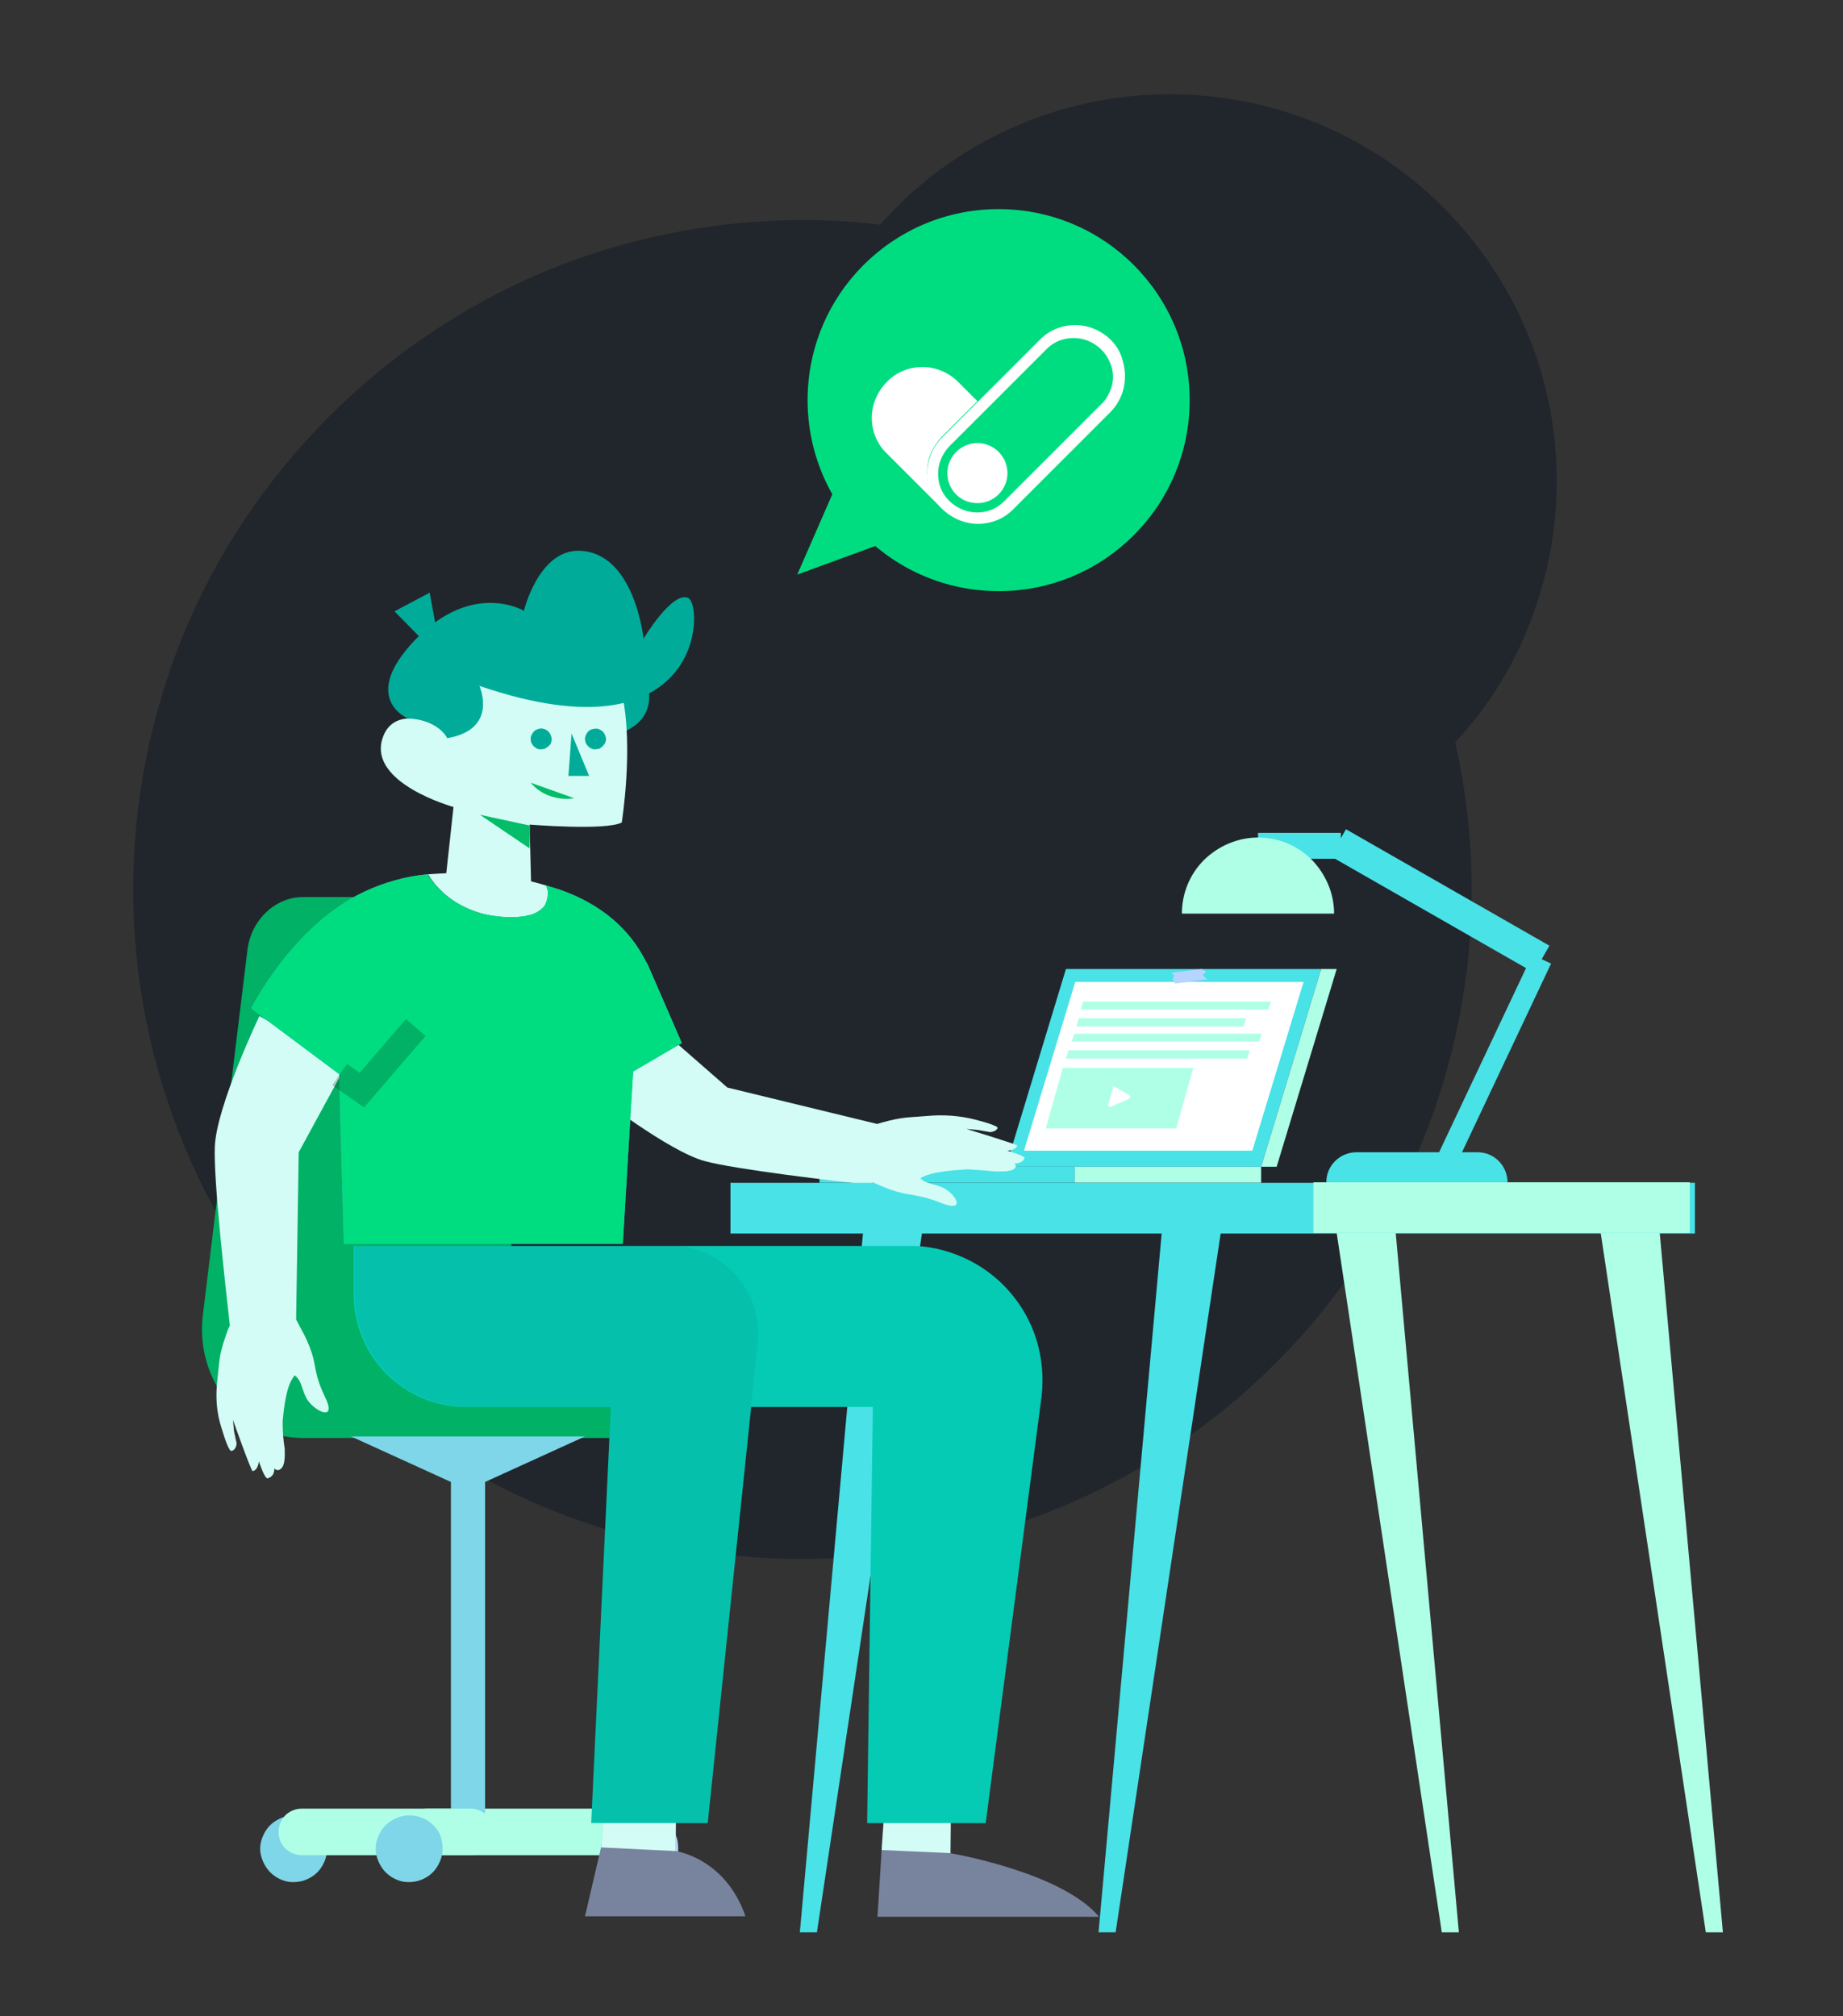 <?xml version="1.0" encoding="utf-8"?>
<!-- Generator: Adobe Illustrator 23.0.1, SVG Export Plug-In . SVG Version: 6.00 Build 0)  -->
<svg version="1.1" id="Camada_1" xmlns="http://www.w3.org/2000/svg" xmlns:xlink="http://www.w3.org/1999/xlink" x="0px" y="0px"
	 viewBox="0 0 356 389.5" style="enable-background:new 0 0 356 389.5;" xml:space="preserve">
<rect x="0" y="0" width="356" height="389.5" fill="#333333" stroke="none"/>
<style type="text/css">
	.st0{fill:#21262D;}
	.st1{fill:#49E2E7;}
	.st2{fill:#FFFFFF;}
	.st3{fill:#AFFFE7;}
	.st4{fill:#B6D4FF;}
	.st5{fill:#D2FCF5;}
	.st6{fill:none;stroke:#49E2E7;stroke-width:5;}
	.st7{fill:none;stroke:#49E2E7;stroke-width:4;}
	.st8{fill:none;stroke:#49E2E7;stroke-width:6;}
	.st9{fill:#00B166;}
	.st10{fill:#7ED6E8;}
	.st11{fill:#00AC99;}
	.st12{fill:#04BC69;}
	.st13{fill:#5E93D1;}
	.st14{fill:#00DD80;}
	.st15{opacity:0.2;fill:none;stroke:#000000;stroke-width:5;enable-background:new    ;}
	.st16{fill:#78849E;}
	.st17{fill:#05CBB5;}
	.st18{fill:#006960;fill-opacity:0.1;}
</style>
<g>
	<path class="st0" d="M281.1,143.4c1.6,7.1,2.6,14.4,3,21.7c1.8,34.2-10.1,67.8-33,93.3c-22.9,25.5-55.1,40.8-89.3,42.6
		c-34.2,1.8-67.8-10.1-93.3-33C43,245,27.7,212.8,25.9,178.6c-0.9-17,1.6-33.9,7.2-49.9s14.4-30.7,25.8-43.3
		C70.3,72.7,84,62.5,99.3,55.1c15.3-7.3,31.9-11.5,48.9-12.4c7.3-0.4,14.6-0.2,21.8,0.7c6.6-7.5,14.6-13.5,23.5-17.8
		c8.9-4.3,18.7-6.8,28.6-7.3c19.8-1,39.2,5.8,53.9,19.1c14.7,13.3,23.6,31.8,24.6,51.6c0.5,9.9-0.9,19.8-4.3,29.2
		C293.1,127.5,287.9,136.1,281.1,143.4z"/>
</g>
<path class="st1" d="M158.3,228.5h49.3v-3.1h-49.3V228.5z"/>
<path class="st1" d="M205.9,187.2h49.3l-11.6,38.2h-49.3L205.9,187.2z"/>
<path class="st2" d="M251.8,189.7l-9.9,32.6h-44.1l9.9-32.6H251.8z"/>
<path class="st3" d="M243.7,199.7l-0.5,1.5H207l0.5-1.5H243.7z"/>
<path class="st3" d="M241.4,202.9l-0.5,1.6h-35l0.5-1.6H241.4z"/>
<path class="st3" d="M230.5,206.3l-3.3,11.7h-25.2l3.3-11.7H230.5z"/>
<path class="st3" d="M207.6,228.5h36v-3.1h-36V228.5z"/>
<path class="st3" d="M255.2,187.2h3l-11.6,38.2h-3L255.2,187.2z"/>
<path class="st3" d="M245.5,193.5l-0.5,1.5h-36.2l0.4-1.5H245.5z"/>
<path class="st3" d="M240.7,196.7l-0.5,1.6h-32.3l0.5-1.6H240.7z"/>
<path class="st4" d="M233.2,189.2L227,190l-0.5-0.8l0.3-0.7l-0.5-0.6l5.8-0.7l0.9,0.5l-0.7,0.7L233.2,189.2z"/>
<path class="st5" d="M168.1,228.9c-6.7-0.7-26.2-3-32-4.6c-7-1.9-21.1-12.9-21.1-12.9l12-13.1l13.5,11.8l29.2,7.1l0.4-0.1l-1.6,12
	C168.3,229,168.2,229,168.1,228.9z"/>
<path class="st6" d="M243,163.4h16"/>
<path class="st7" d="M297.8,185.3l-18.6,39.4"/>
<path class="st8" d="M297.8,185.3l-39.3-22.5"/>
<path class="st1" d="M291.2,228.4c0-1.5-0.6-3-1.7-4.1c-1.1-1.1-2.5-1.7-4.1-1.7H262c-1.5,0-3,0.6-4.1,1.7c-1.1,1.1-1.7,2.5-1.7,4.1
	H291.2"/>
<path class="st3" d="M257.7,176.5c0-3.9-1.6-7.6-4.3-10.4c-2.8-2.8-6.5-4.3-10.4-4.3s-7.6,1.6-10.4,4.3c-2.8,2.8-4.3,6.5-4.3,10.4"
	/>
<path class="st1" d="M154.5,373.3h3.3l20.3-135.1h-11.4L154.5,373.3z"/>
<path class="st1" d="M212.2,373.3h3.3l20.3-135.1h-11.4L212.2,373.3z"/>
<path class="st1" d="M141.1,238.3h186.3v-9.8H141.1V238.3z"/>
<path class="st3" d="M253.7,238.2h72.7v-9.8h-72.7V238.2z"/>
<path class="st3" d="M329.5,373.3h3.3l-12.2-135.1h-11.4L329.5,373.3z"/>
<path class="st3" d="M278.5,373.3h3.3l-12.2-135.1h-11.4L278.5,373.3z"/>
<path class="st9" d="M144.3,267v0.7c0,1.3-0.2,2.6-0.7,3.8c-0.5,1.2-1.2,2.3-2.1,3.3c-0.9,0.9-2,1.7-3.2,2.2
	c-1.2,0.5-2.5,0.8-3.8,0.8H58.4c-11.8,0-20.8-11.3-19.2-23.9l8.6-70.4c0.7-5.8,5.4-10.2,10.7-10.2h22.6c5.4,0,10,4.3,10.7,10.2
	l8.6,70.4c0.1,0.5,0.1,1,0.1,1.5h0c0,0,1.6,11.6,16.4,11.6H144.3z"/>
<path class="st10" d="M63.2,357.1c0,1.3-0.4,2.5-1.1,3.6c-0.7,1.1-1.7,1.9-2.9,2.4c-1.2,0.5-2.5,0.6-3.7,0.4
	c-1.3-0.3-2.4-0.9-3.3-1.8s-1.5-2.1-1.8-3.3c-0.3-1.3-0.1-2.6,0.4-3.7c0.5-1.2,1.3-2.2,2.4-2.9c1.1-0.7,2.3-1.1,3.6-1.1
	c0.9,0,1.7,0.2,2.5,0.5c0.8,0.3,1.5,0.8,2.1,1.4c0.6,0.6,1.1,1.3,1.4,2.1C63,355.4,63.2,356.3,63.2,357.1z"/>
<path class="st3" d="M122.5,358.4H58.3c-1.2,0-2.3-0.5-3.2-1.3c-0.8-0.8-1.3-2-1.3-3.2c0-1.2,0.5-2.3,1.3-3.2c0.8-0.8,2-1.3,3.2-1.3
	h64.3c1.2,0,2.3,0.5,3.2,1.3c0.8,0.8,1.3,2,1.3,3.2c0,1.2-0.5,2.3-1.3,3.2C124.8,357.9,123.7,358.4,122.5,358.4z"/>
<path class="st10" d="M87.1,356.3h6.6v-78.7h-6.6V356.3z"/>
<path class="st10" d="M113,277.5l-22.6,10.3l-22.6-10.3H113z"/>
<path class="st3" d="M90.9,358.4h-8.4c-1.2,0-2.3-0.5-3.2-1.3s-1.3-2-1.3-3.2c0-1.2,0.5-2.3,1.3-3.2c0.8-0.8,2-1.3,3.2-1.3h8.4
	c1.2,0,2.3,0.5,3.2,1.3c0.8,0.8,1.3,2,1.3,3.2c0,1.2-0.5,2.3-1.3,3.2C93.2,357.9,92.1,358.4,90.9,358.4z"/>
<path class="st10" d="M85.5,357.1c0,1.3-0.4,2.5-1.1,3.6s-1.7,1.9-2.9,2.4c-1.2,0.5-2.5,0.6-3.7,0.4c-1.3-0.3-2.4-0.9-3.3-1.8
	c-0.9-0.9-1.5-2.1-1.8-3.3c-0.3-1.3-0.1-2.6,0.4-3.7c0.5-1.2,1.3-2.2,2.4-2.9c1.1-0.7,2.3-1.1,3.6-1.1c0.9,0,1.7,0.2,2.5,0.5
	c0.8,0.3,1.5,0.8,2.1,1.4c0.6,0.6,1.1,1.3,1.4,2.1C85.3,355.4,85.5,356.3,85.5,357.1z"/>
<path class="st4" d="M131,357.1c0,1.3-0.4,2.5-1.1,3.6c-0.7,1.1-1.7,1.9-2.9,2.4c-1.2,0.5-2.5,0.6-3.7,0.4c-1.3-0.3-2.4-0.9-3.3-1.8
	c-0.9-0.9-1.5-2.1-1.8-3.3s-0.1-2.6,0.4-3.7c0.5-1.2,1.3-2.2,2.4-2.9c1.1-0.7,2.3-1.1,3.6-1.1c0.9,0,1.7,0.2,2.5,0.5
	c0.8,0.3,1.5,0.8,2.1,1.4c0.6,0.6,1.1,1.3,1.4,2.1C130.9,355.4,131,356.3,131,357.1z"/>
<path class="st11" d="M118.1,142.2c13.9-3.6,3.7-17,3.7-17L118.1,142.2z"/>
<path class="st5" d="M85.9,171.5l1.7-15.6c0,0-16.6-4.6-13.7-13.3c2.2-6.8,11.5-3,12.5,0l2.2-17.7l19.5-1.5l12.1,10.9
	c2.2,10.2-0.1,24.6-0.1,24.6c-3.1,1.6-17.8,0.4-17.8,0.4l0.3,11.8"/>
<path class="st11" d="M78.8,138.8c5.9,0.2,7.6,3.8,7.6,3.8c10-1.7,6.2-10.1,6.2-10.1c43.5,14.9,43.4-15.7,40.3-17
	c-3.1-1.3-8.6,7.9-8.6,7.9s-1.7-16.9-12.6-17c-7.7,0-10.5,11.6-10.5,11.6s-9.8-5.9-20.9,5.5C69.3,134.9,78.8,138.8,78.8,138.8z"/>
<path class="st11" d="M76.2,118.1l5.3,5.4l2.9-1.3l-1.4-7.7"/>
<path class="st12" d="M102.3,163.9l-9.6-6.5l9.7,2.1L102.3,163.9z"/>
<path class="st11" d="M109.8,149.9l4,0l-3.4-8.2L109.8,149.9z"/>
<path class="st11" d="M106.5,142.4c-0.1-0.4-0.3-0.8-0.5-1c-0.3-0.3-0.6-0.5-1-0.6c-0.4-0.1-0.8-0.1-1.2,0.1
	c-0.4,0.1-0.7,0.4-0.9,0.7c-0.2,0.3-0.4,0.7-0.4,1.1c0,0.4,0.1,0.8,0.3,1.1c0.2,0.3,0.5,0.6,0.9,0.8c0.4,0.2,0.8,0.2,1.2,0.1
	c0.3,0,0.5-0.1,0.7-0.3c0.2-0.1,0.4-0.3,0.6-0.5c0.2-0.2,0.3-0.5,0.3-0.7C106.6,143,106.6,142.7,106.5,142.4z"/>
<path class="st11" d="M117,142.4c-0.1-0.4-0.3-0.8-0.5-1s-0.6-0.5-1-0.6c-0.4-0.1-0.8,0-1.2,0.1c-0.4,0.1-0.7,0.4-0.9,0.7
	c-0.2,0.3-0.4,0.7-0.4,1.1c0,0.4,0.1,0.8,0.3,1.1c0.2,0.3,0.5,0.6,0.9,0.8c0.4,0.2,0.8,0.2,1.2,0.1c0.3,0,0.5-0.1,0.7-0.3
	c0.2-0.1,0.4-0.3,0.6-0.6c0.2-0.2,0.3-0.5,0.3-0.7C117.1,143,117.1,142.7,117,142.4z"/>
<path class="st2" d="M110.9,154.2c-1.5,0.3-3.1,0.1-4.6-0.4c-1.5-0.5-2.8-1.4-3.8-2.6"/>
<path class="st12" d="M110.9,154.2c-1.5,0.3-3.1,0.1-4.6-0.4c-1.5-0.5-2.8-1.4-3.8-2.6"/>
<path class="st5" d="M57.2,254.9l0.5-32.3l9.2-16.9l-16.8-9.4c0,0-8.3,17.4-8.6,25.2c-0.3,6.4,2.1,27.4,2.9,34.6
	c-0.3,0.5-0.5,1.1-0.7,1.7c-1.5,4.2-1.3,5.3-1.7,8.7c-0.4,3.2-0.2,6.4,0.8,9.4c0.7,2.4,1.5,4.5,1.9,4.4c1-0.2,1-1.5,1-1.5l-0.5-2.3
	l-0.2-2.2c0,0,3.5,9.9,3.8,9.9c1.1-0.2,1.2-1.9,1.2-1.9s1.1,3.4,1.7,3.3c0.4-0.1,0.8-0.4,1-0.7c0.2-0.3,0.3-0.8,0.3-1.2
	c0,0,0.4,0.4,0.8,0.3c1.4-0.4,1.2-2.9,1.2-4.1c-0.3-1.8-0.4-3.5-0.4-5.3c0.6-7,1.8-8.1,2.3-8.9c1.5,1,1.4,3.2,2.6,4.9
	c1.5,2.1,5.6,4.1,3.3-0.7c-2.1-4.3-1.7-5.9-2.6-8.6c-0.5-1.5-1.1-2.9-1.9-4.3L57.2,254.9L57.2,254.9z"/>
<path class="st5" d="M105.6,171.1c-2.6-0.8-5.3-1.4-7.9-1.7c-8.2-0.9-8.9-0.9-15-0.5c0.9,1.6,5,7.7,14.8,8.3
	C106.8,177.7,106.1,172.8,105.6,171.1z"/>
<path class="st13" d="M124.2,184.7c-4.1-7.4-11.2-11.6-18.6-13.6c-0.4-0.1,0-0.1,0.2,0.9c0.1,1-0.1,2-0.6,3
	c-0.7,0.8-1.6,1.4-2.6,1.7c-0.5,0.1-0.9,0.2-1.3,0.3c-0.8,0.1-1.6,0.2-2.4,0.2c-1.8,0-3.6-0.2-5.4-0.6c-0.6-0.1-1.3-0.3-1.9-0.6
	c-1.1-0.4-2.2-0.9-3.2-1.5c-1.1-0.6-2.1-1.3-3-2.2c-0.7-0.7-1.4-1.4-2-2.2c-0.4-0.6-0.4-0.6-0.5-0.7c-0.1-0.1-0.1-0.2-0.2-0.4
	c0-0.2,0.2-0.2-0.1-0.1c-4.3,0.4-8.5,1.6-12.3,3.4c-13.7,6.4-21.8,22.5-21.8,22.5l17,12.7l0.9,32.8h53.9l2-33.3l9.4-5.5l-6.6-15.2h0
	C124.8,185.8,124.5,185.3,124.2,184.7z"/>
<path class="st14" d="M124.2,184.7c-4.1-7.4-11.2-11.6-18.6-13.6c-0.4-0.1,0-0.1,0.2,0.9c0.1,1-0.1,2-0.6,3
	c-0.7,0.8-1.6,1.4-2.6,1.7c-0.5,0.1-0.9,0.2-1.3,0.3c-0.8,0.1-1.6,0.2-2.4,0.2c-1.8,0-3.6-0.2-5.4-0.6c-0.6-0.1-1.3-0.3-1.9-0.6
	c-1.1-0.4-2.2-0.9-3.2-1.5c-1.1-0.6-2.1-1.3-3-2.2c-0.7-0.7-1.4-1.4-2-2.2c-0.4-0.6-0.4-0.6-0.5-0.7c-0.1-0.1-0.1-0.2-0.2-0.4
	c0-0.2,0.2-0.2-0.1-0.1c-4.3,0.4-8.5,1.6-12.3,3.4c-13.7,6.4-21.8,22.5-21.8,22.5l17,12.7l0.9,32.8h53.9l2-33.3l9.4-5.5l-6.6-15.2h0
	C124.8,185.8,124.5,185.3,124.2,184.7z"/>
<path class="st15" d="M80.3,198.5l-10.4,12.1l-4.3-3"/>
<path class="st5" d="M197.9,223.7c0.1-0.4-3.3-1.4-3.3-1.4s1.7-0.1,1.9-1c0-0.2-9.8-3.2-9.8-3.2l2.2,0.2l2.3,0.4c0,0,1.2,0,1.5-0.8
	c0.1-0.3-1.9-1-4.3-1.6c-3.1-0.8-6.3-1-9.4-0.7c-3.4,0.3-4.5,0.1-8.8,1.3c-0.2,0.1-0.4,0.1-0.7,0.2l-2.2,10.7l1.7,0.8
	c1.4,0.6,2.8,1.2,4.2,1.6c2.7,0.8,4.3,0.5,8.6,2.2c4.8,1.9,2.9-1.5,0.8-2.7c-1.6-1-3.9-0.9-4.8-2.1c0.8-0.4,2-1.3,9-1.7
	c1.8,0.1,3.5,0.2,5.3,0.4c1.2,0,3.7,0.2,4.1-0.9c0.1-0.3-0.3-0.6-0.3-0.6S197.6,224.8,197.9,223.7z"/>
<path class="st2" d="M215,210.2l-0.9,3c0,0.1,0,0.2,0,0.3c0,0.1,0.1,0.2,0.1,0.2s0.1,0.1,0.2,0.1c0.1,0,0.2,0,0.2,0l3.4-1.5
	c0.1,0,0.1-0.1,0.2-0.2c0-0.1,0.1-0.1,0.1-0.2c0-0.1,0-0.2-0.1-0.2c0-0.1-0.1-0.1-0.2-0.2l-2.6-1.5c-0.1,0-0.1-0.1-0.2-0.1
	s-0.1,0-0.2,0c-0.1,0-0.1,0.1-0.2,0.1C215.1,210.1,215.1,210.1,215,210.2z"/>
<path class="st16" d="M171.3,341.2l-1.8,29.1h42.8c-7.3-8.7-28.8-12.3-28.8-12.3l0.1-10.2L171.3,341.2z M117.3,344.8l-1.2,12.1
	l-3.1,13.3h31c-3.9-11.3-13.5-12.6-13.5-12.6l0.1-12.1L117.3,344.8z"/>
<path class="st5" d="M170.3,357.4l13.3,0.6l0.1-10.2l-12.4-3.9L170.3,357.4z M116.1,356.9l14.4,0.7l0.1-12.1l-13.1-4.2L116.1,356.9z
	"/>
<path class="st17" d="M168.6,271.8l-1.1,80.4h22.9l10.8-82.5c0.4-3.6,0.1-7.3-1-10.9c-1.1-3.5-2.9-6.7-5.4-9.5
	c-2.4-2.7-5.4-4.9-8.8-6.4c-3.4-1.5-7-2.3-10.7-2.2h-107v9.6c0.1,5.8,2.4,11.3,6.5,15.3c4.1,4,9.6,6.3,15.4,6.2H118l-3.8,80.4h22.5
	l8.4-80.4H168.6z"/>
<path class="st18" d="M68.5,250.2c0.1,5.8,2.4,11.3,6.5,15.3c4.1,4,9.6,6.3,15.4,6.2H118l-3.8,80.4h22.5l9.7-92.9
	c0.2-2.4-0.1-4.7-0.8-7c-0.8-2.2-2-4.3-3.6-6.1c-1.6-1.7-3.6-3.1-5.7-4.1c-2.2-0.9-4.5-1.4-6.9-1.4H68.5L68.5,250.2L68.5,250.2z"/>
<path class="st14" d="M192.9,114.2c-20.4,0-36.9-16.5-36.9-36.9s16.5-36.9,36.9-36.9c20.4,0,36.9,16.5,36.9,36.9
	S213.3,114.2,192.9,114.2z"/>
<path class="st14" d="M162.6,91.3l-8.6,19.7l18.3-6.7L162.6,91.3z"/>
<path class="st2" d="M181.9,84.4l6.9-6.9l-3.7-3.7c-1.8-1.8-4.3-2.9-6.9-2.9c-2.6,0-5.1,1-6.9,2.9c-1.8,1.8-2.9,4.3-2.9,6.9
	c0,2.6,1,5.1,2.9,6.9l10.5,10.5c0.9,0.9,2,1.6,3.2,2.1c1.2,0.5,2.5,0.7,3.8,0.7c-1.9,0-3.8-0.6-5.4-1.7c-1.6-1.1-2.8-2.6-3.6-4.4
	c-0.7-1.8-0.9-3.8-0.5-5.7C179.6,87.6,180.6,85.8,181.9,84.4L181.9,84.4z"/>
<path class="st2" d="M214.6,65.7c-1.8-1.8-4.3-2.9-6.9-2.9s-5.1,1-6.9,2.9l-11.9,11.9l-6.9,6.9c-1.8,1.8-2.9,4.3-2.9,6.9
	c0,2.6,1,5.1,2.9,6.9c1.8,1.8,4.3,2.9,6.9,2.9c2.6,0,5.1-1,6.9-2.9l18.7-18.7c0.9-0.9,1.6-2,2.1-3.2c0.5-1.2,0.7-2.5,0.7-3.8
	c0-1.3-0.3-2.6-0.7-3.8C216.2,67.7,215.5,66.6,214.6,65.7z M212.8,78l-14.4,14.4l-4.5,4.5c-1.4,1.4-3.2,2.1-5.2,2.1
	c-1.9,0-3.8-0.8-5.2-2.1l-0.2-0.2c-1.4-1.4-2.1-3.2-2.1-5.2c0-1.9,0.8-3.8,2.1-5.2l7.1-7.1l11.8-11.8c1.4-1.4,3.2-2.1,5.2-2.1
	s3.8,0.8,5.2,2.1l0.2,0.2c0.7,0.7,1.2,1.5,1.6,2.4c0.4,0.9,0.6,1.8,0.6,2.8c0,1-0.2,1.9-0.6,2.8C214,76.5,213.5,77.4,212.8,78
	L212.8,78z"/>
<path class="st2" d="M188.8,97.2c3.2,0,5.8-2.6,5.8-5.8c0-3.2-2.6-5.8-5.8-5.8c-3.2,0-5.8,2.6-5.8,5.8
	C183,94.7,185.6,97.2,188.8,97.2z"/>
</svg>
